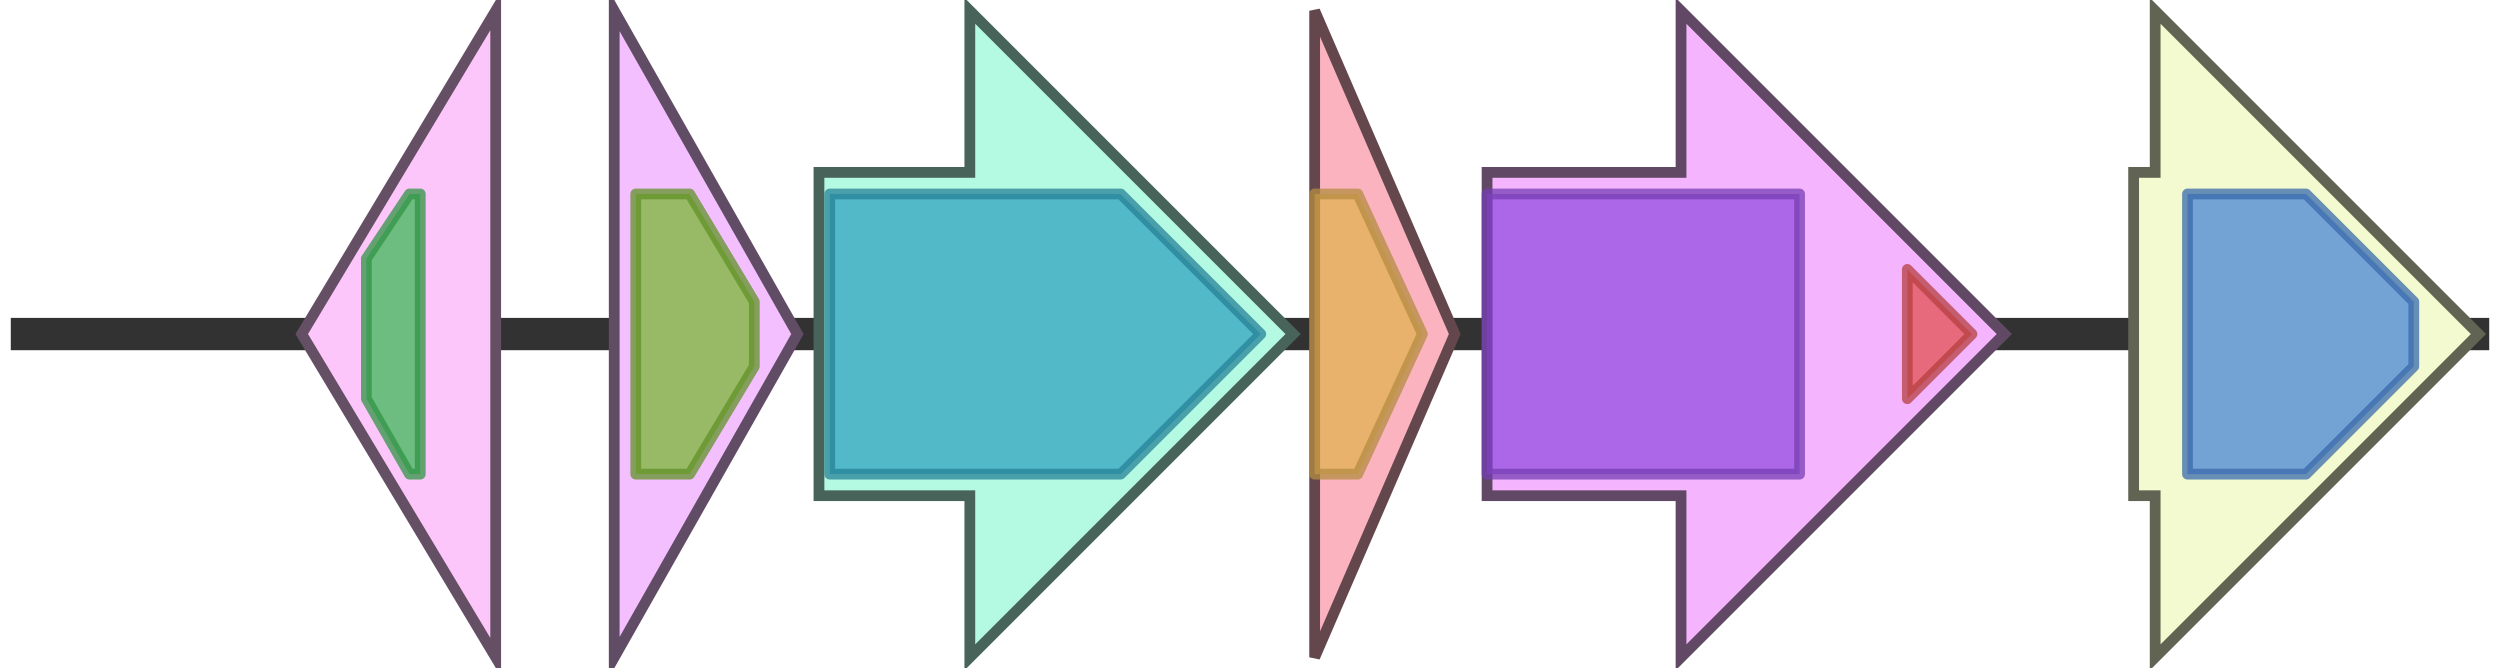 <svg version="1.1" baseProfile="full" xmlns="http://www.w3.org/2000/svg" width="232" height="62">
	<line x1="1" y1="31" x2="231" y2="31" style="stroke:rgb(50,50,50); stroke-width:3 "/>
	<g>
		<title>ectR</title>
		<polygon class="ectR" points="46,16 46,16 46,1 28,31 46,61 46,46 46,46" fill="rgb(253,198,250)" fill-opacity="1.0" stroke="rgb(101,79,100)" stroke-width="1" />
		<g>
			<title>PF01047</title>
			<polygon class="PF01047" points="34,24 38,18 39,18 39,44 38,44 34,37" stroke-linejoin="round" width="5" height="26" fill="rgb(60,185,86)" stroke="rgb(48,148,68)" stroke-width="1" opacity="0.75" />
		</g>
	</g>
	<g>
		<title>ectA</title>
		<polygon class="ectA" points="57,16 57,16 57,1 74,31 57,61 57,46 57,46" fill="rgb(244,191,254)" fill-opacity="1.0" stroke="rgb(97,76,101)" stroke-width="1" />
		<g>
			<title>PF00583</title>
			<polygon class="PF00583" points="59,18 64,18 70,28 70,34 64,44 59,44" stroke-linejoin="round" width="11" height="26" fill="rgb(121,183,50)" stroke="rgb(96,146,39)" stroke-width="1" opacity="0.75" />
		</g>
	</g>
	<g>
		<title>ectB</title>
		<polygon class="ectB" points="76,16 90,16 90,1 120,31 90,61 90,46 76,46" fill="rgb(180,250,227)" fill-opacity="1.0" stroke="rgb(72,100,90)" stroke-width="1" />
		<g>
			<title>PF00202</title>
			<polygon class="PF00202" points="77,18 104,18 117,31 117,31 104,44 77,44" stroke-linejoin="round" width="40" height="26" fill="rgb(49,163,189)" stroke="rgb(39,130,151)" stroke-width="1" opacity="0.75" />
		</g>
	</g>
	<g>
		<title>ectC</title>
		<polygon class="ectC" points="122,16 122,16 122,1 135,31 122,61 122,46 122,46" fill="rgb(252,179,192)" fill-opacity="1.0" stroke="rgb(100,71,76)" stroke-width="1" />
		<g>
			<title>PF06339</title>
			<polygon class="PF06339" points="122,18 126,18 132,31 126,44 122,44" stroke-linejoin="round" width="12" height="26" fill="rgb(225,176,81)" stroke="rgb(180,140,64)" stroke-width="1" opacity="0.75" />
		</g>
	</g>
	<g>
		<title>ask</title>
		<polygon class="ask" points="138,16 156,16 156,1 186,31 156,61 156,46 138,46" fill="rgb(245,180,254)" fill-opacity="1.0" stroke="rgb(97,72,101)" stroke-width="1" />
		<g>
			<title>PF00696</title>
			<rect class="PF00696" x="138" y="18" stroke-linejoin="round" width="29" height="26" fill="rgb(148,78,224)" stroke="rgb(118,62,179)" stroke-width="1" opacity="0.75" />
		</g>
		<g>
			<title>PF13840</title>
			<polygon class="PF13840" points="177,25 183,31 183,31 177,37" stroke-linejoin="round" width="6" height="26" fill="rgb(227,81,80)" stroke="rgb(181,64,64)" stroke-width="1" opacity="0.75" />
		</g>
	</g>
	<g>
		<title>phy</title>
		<polygon class="phy" points="198,16 200,16 200,1 230,31 200,61 200,46 198,46" fill="rgb(244,250,208)" fill-opacity="1.0" stroke="rgb(97,100,83)" stroke-width="1" />
		<g>
			<title>PF05721</title>
			<polygon class="PF05721" points="203,18 214,18 224,28 224,34 214,44 203,44" stroke-linejoin="round" width="21" height="26" fill="rgb(72,132,214)" stroke="rgb(57,105,171)" stroke-width="1" opacity="0.75" />
		</g>
	</g>
</svg>
